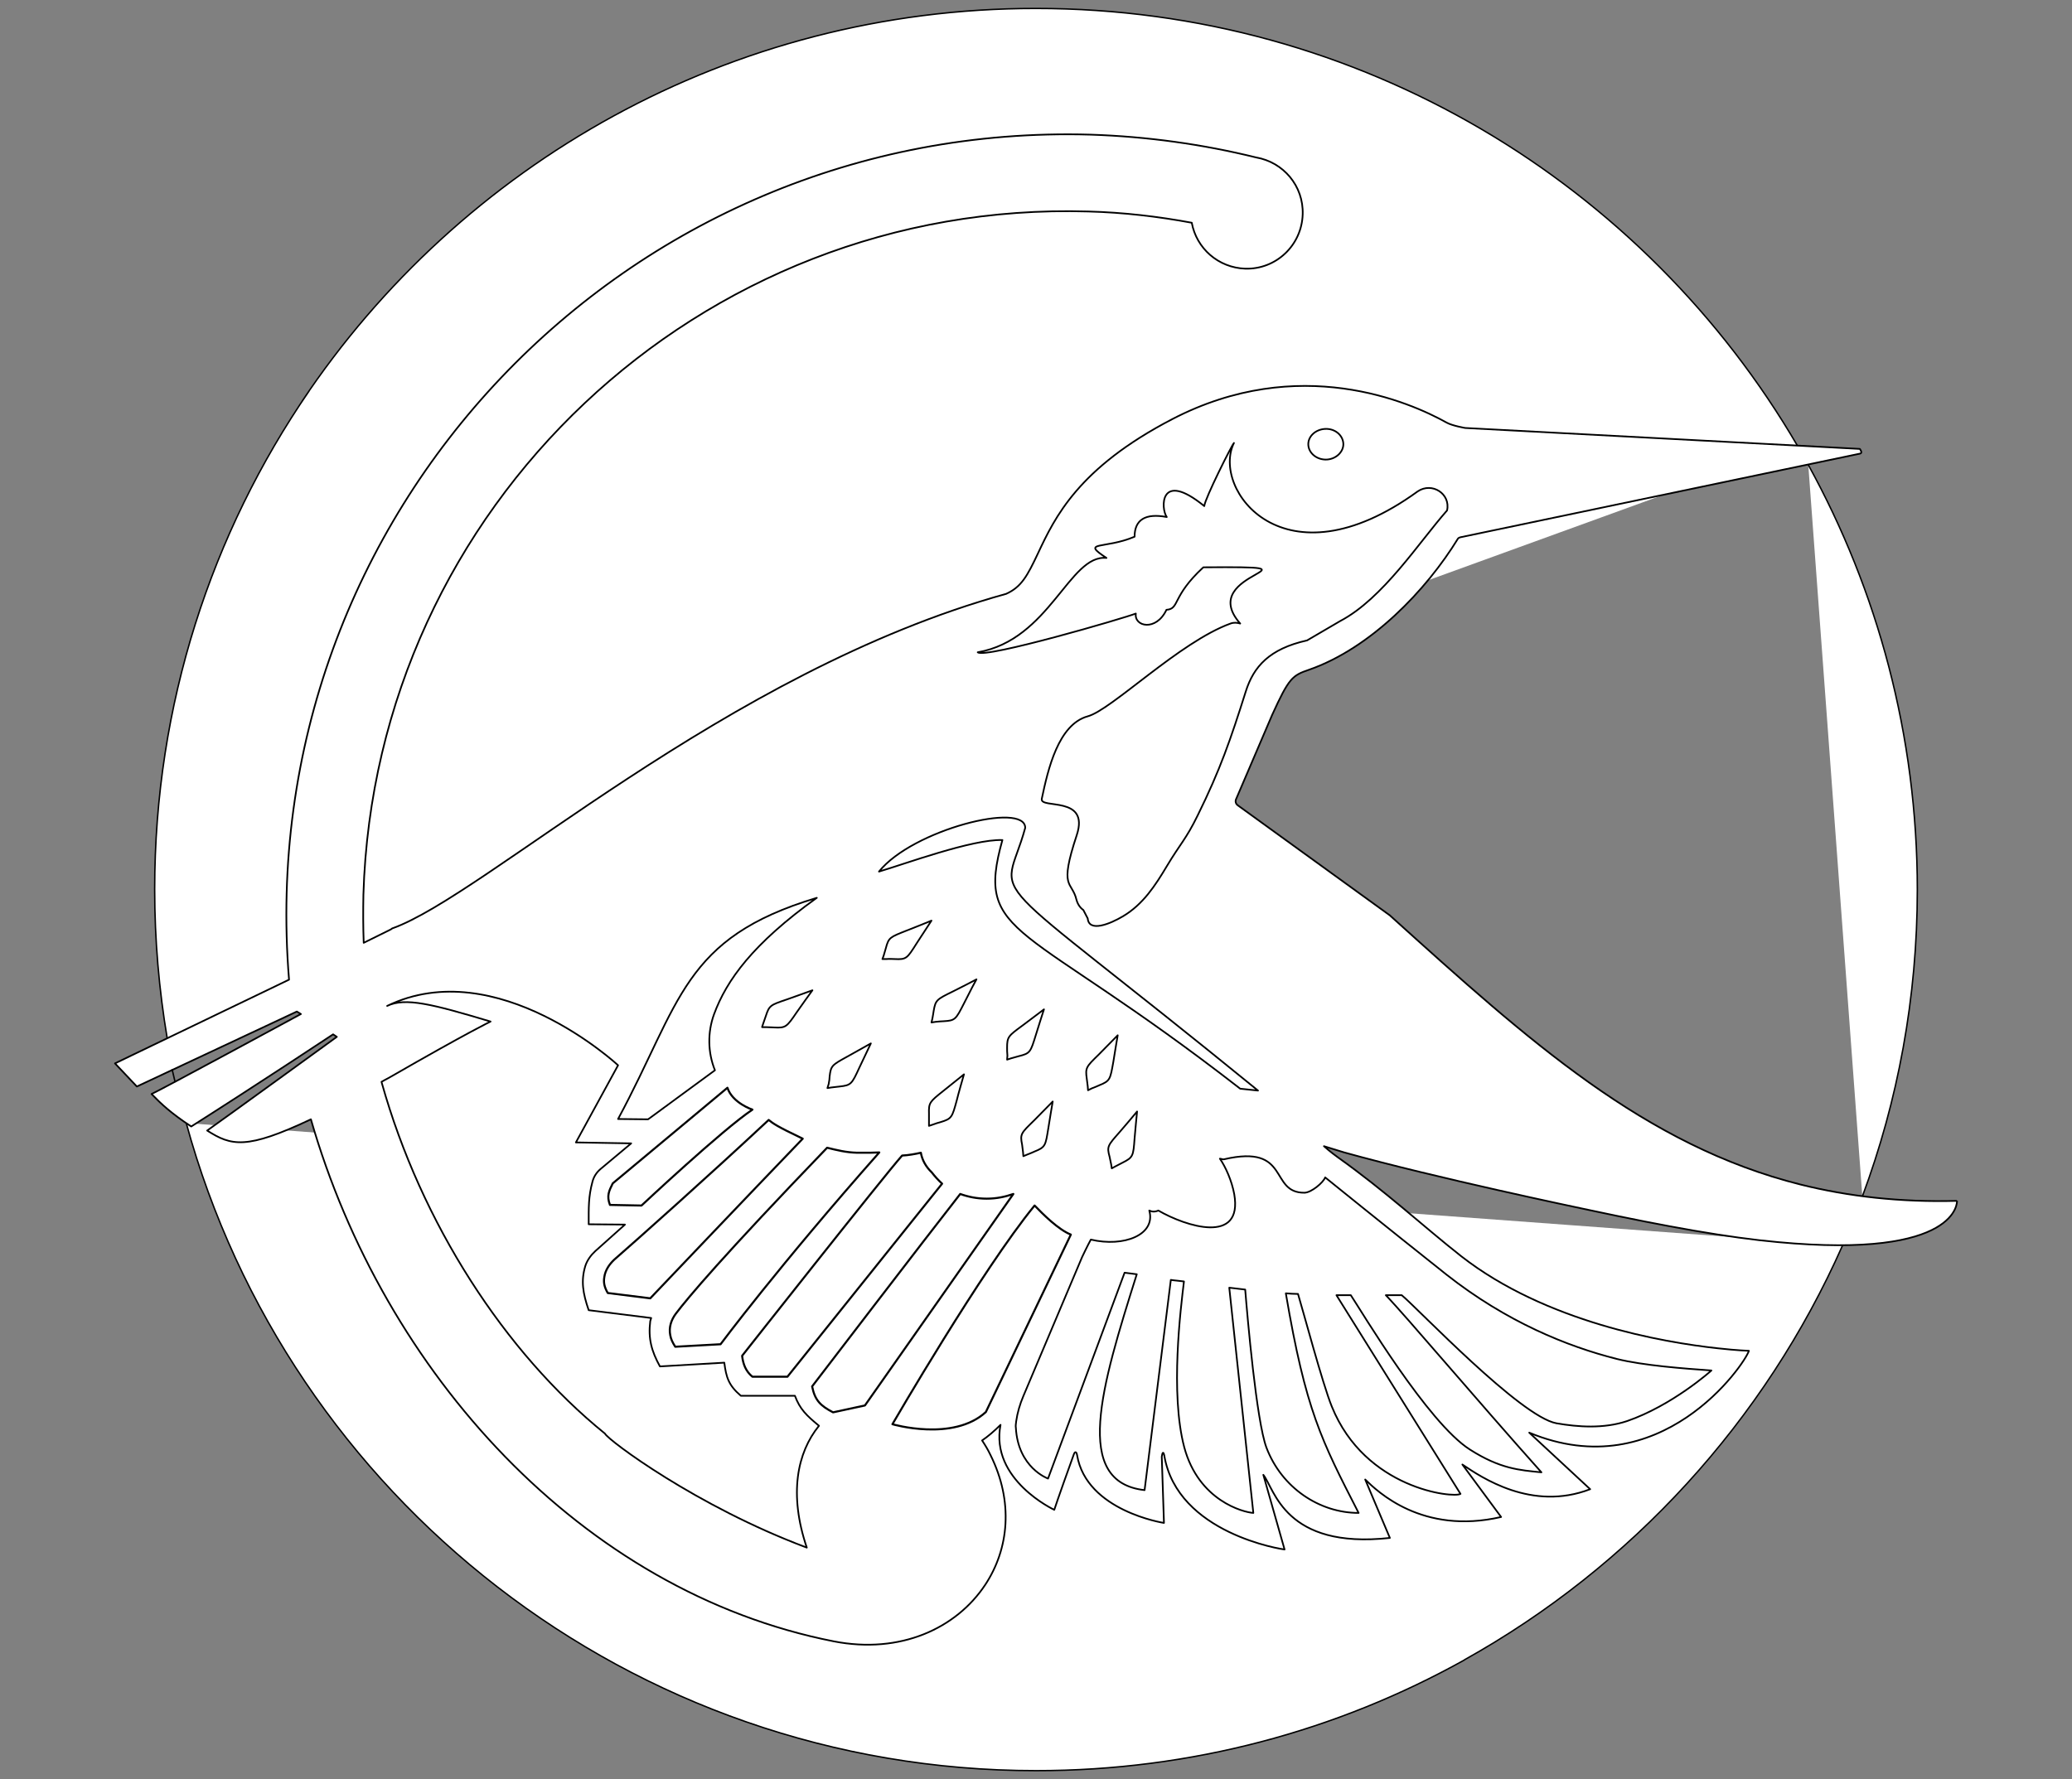 <?xml version="1.0" encoding="utf-8"?>
<!-- Generator: Adobe Illustrator 27.3.1, SVG Export Plug-In . SVG Version: 6.00 Build 0)  -->
<svg version="1.1" id="L1yer__1" xmlns="http://www.w3.org/2000/svg" xmlns:xlink="http://www.w3.org/1999/xlink" x="0px" y="0px"
	 viewBox="0 0 663.1 569.5" style="enable-background:new 0 0 663.1 569.5;" xml:space="preserve">
<rect x="0" y="0" width="663.1" height="569.5" fill="#808080" stroke="none"/>
<style type="text/css">
	.st0{fill:#ffffff;stroke:#000000;stroke-width:0.459;stroke-linecap:round;stroke-linejoin:round;stroke-miterlimit:10;}
	.st1{fill:#ffffff;stroke:#000000;stroke-width:0.541;stroke-linecap:round;stroke-linejoin:round;stroke-miterlimit:10;}
	.st2{fill:#ffffff;stroke:#000000;stroke-width:0.653;stroke-linecap:round;stroke-linejoin:round;stroke-miterlimit:10;}
</style>
<path id="L1yer_1" class="st0" d="M589.7,398.6c-24.9,56.3-67.6,102.9-121,132.7l-0.1,0.1c-40.6,22.6-87.3,35.4-137,35.4
	c-129.9,0-239.3-87.8-272-207.3"/>
<path id="L1yer_2" class="st0" d="M578.7,148.8c22.2,40.3,34.9,86.7,34.9,136c0,34.5-6.2,67.6-17.6,98.2"/>
<path id="L1yer_3" class="st0" d="M53.5,332.3c-2.6-15.5-4-31.4-4-47.6c0-59.2,18.2-114.1,49.4-159.5l-2.2,3.2C147.3,52.6,233.6,2.7,331.5,2.7
	c104,0,194.9,56.3,243.8,140.1"/>
<g>
	<path id="L1yer_4" class="st1" d="M626.3,384.4c-18.2,0.5-34.7-1.4-50-5.2c-49.9-12.5-86.9-45.9-131.2-85.9l-0.2-0.2l-48.9-35.4
		c-0.5-0.4-0.7-1.1-0.5-1.7l11.6-27.1c5.4-11.9,6.5-12.7,11.8-14.5c19.8-6.9,37.6-25.5,47.7-42c0.1-0.2,0.7-0.4,0.7-0.4l128-26.8
		c0.9-0.2-0.1-1.5-0.1-1.5l-126.3-6.7c0,0-4.1-0.7-5.9-1.7c-11.8-6.6-47.3-22.2-87.9-1.1c-30,15.6-37.5,31.4-42.9,42.9
		c-3.4,7.2-5.3,10.8-10.2,13C232,215,155.2,286.7,125.5,297.2c-0.1,0.1-0.3,0.2-0.4,0.3l-8.7,4.3c-0.2-5.1-0.2-10.2-0.1-15.4
		c3.7-124.2,107.7-222.4,232-218.7c11.3,0.3,22.3,1.6,33.1,3.6c1.5,8.2,8.5,14.4,17.1,14.7c9.9,0.3,18.1-7.5,18.4-17.4
		c0.3-9.1-6.2-16.7-14.9-18.2c-17-4.2-34.8-6.7-53-7.3C200.2,38.8,80.3,164.7,92.5,313.6l-55.7,26.8l7,7.4l51.2-24l1.3,0.8
		c0,0-45.6,24.7-47.8,25.6c3.1,3.2,6.3,6.2,12.7,10.4c21.1-13.4,45.4-29.5,45.4-29.5l1.2,0.8c0,0-36.9,26.8-41.5,30
		c7.7,4.9,12.5,6.2,33.2-3.6c23.3,81,86.6,151.2,167.3,167.1c21.4,4.2,39.3-4.2,48.5-18.1c7.6-11.5,9.1-26.6,1.7-41.5
		c-0.8-1.7-1.7-3.2-2.7-4.7c1.9-1.3,3.9-3,5.9-5c-3.4,17.6,17.2,27.2,17.2,27.2s0.9-2.9,6.2-17.6c0.4-1.2,0.9-1.1,1.1,0.1
		c3,17.9,27.8,21.7,27.8,21.7l-0.7-21.2c0.2-1.4,0.5-1.8,0.8-0.4c4.2,25.1,38.1,30.1,38.5,30.1l-6.8-23.9
		c3.6,4.5,6.8,23.9,40.5,20.2l-7.9-18.7c3.9,3.8,18.3,17.8,43.5,12L468,468.8c6.1,4.1,22.2,15.1,40.9,7.9l-19.5-18.1
		c42,17.5,69-21.9,70.3-26.2c0,0-3.7-0.1-9.9-0.8c-17.6-1.9-55.2-8.4-82.2-29.5c-11.7-9.2-24.2-20.8-39.4-31.6
		c-2.5-1.8-4.3-3.4-4.5-3.6c0.4,0.1,5.4,1.7,6.5,2c29.5,8.2,74.9,17.7,78.2,18.4c25.2,5.4,44.9,8.9,60.5,10.3
		C627.5,403.1,626.3,384.3,626.3,384.4z"/>
	<path id="L1yer_5" class="st1" d="M424,137.3c3.1-0.2,5.7,1.9,5.9,4.6c0.2,2.6-2.2,5-5.2,5.2c-3.1,0.2-5.8-1.9-6-4.6
		C418.5,139.8,420.9,137.5,424,137.3z"/>
	<path id="L1yer_6" class="st1" d="M463.1,163.4c-9,10.2-20.5,28.2-34.2,35.4l-10.6,6.2c-12.1,2.7-17.1,8.4-19.6,16.3
		c-4.9,15.5-8.2,25.1-15.4,39.7c-3.7,7.6-5.6,9.1-9.9,16.3c-3.7,6.2-7.6,12.2-14,16c-4.2,2.5-10.9,5.2-11.3,0.7l-1.4-2.7
		c-1-0.7-1.8-1.8-2.2-3.3c-1.5-6.2-5.7-3.2,0.1-20.7c4.2-12.8-11.9-8.2-11.2-11.6c2-9.5,5.3-23.8,14.7-26.4
		c7.7-2.1,29.4-23.8,45.7-29.7c1.1-0.4,2.1-0.3,3.1,0c-14.9-16.9,30.9-18.3-11.8-18c-10.2,9.4-7.5,13.3-11.8,13.6
		c-3.3,7-10.4,5.4-9.8,1.2c-3.5,1.4-48.3,14.5-50.6,12.4c23.1-4,29.3-31.4,41.2-30.2c-8.4-5.5-0.7-2.7,9-6.8c0-5.4,3.4-7.6,10.3-6.3
		c-1.9-2.5-2.5-15.3,12-3.5c0.2-2.4,8.9-19.7,9.5-20.2c-7.3,14.7,15.9,46.6,58.8,15.5C458.3,154.2,464.3,158.1,463.1,163.4z"/>
	<path id="L1yer_7" class="st1" d="M396.9,348.5c-69.7-54.2-85-47.9-76.1-79.6c-9.7-0.3-31.3,7.7-39.5,10.1c10.7-13.4,46.8-22.5,46.8-14
		c-7,25.7-17.4,9.2,74.5,84.1L396.9,348.5z"/>
	<path id="L1yer_8" class="st1" d="M358.3,362.4c1-1.1,5.6-6.6,5.6-6.6s-0.7,7.1-0.8,8.6c-0.4,5.7-0.5,6.1-3.9,7.8c-0.6,0.3-1.4,0.7-2.3,1.2
		l-1.1,0.6l-0.2-1.3c-0.2-1-0.4-1.8-0.5-2.4C354.2,367,354.5,366.7,358.3,362.4z"/>
	<path id="L1yer_9" class="st1" d="M351.8,347.4c-0.6,0.3-1.4,0.6-2.4,1l-1.2,0.6l-0.1-1.3c-0.1-1-0.2-1.8-0.3-2.4c-0.5-3.5-0.2-3.8,3.8-7.7
		c1-1,6.1-6.2,6.1-6.2s-1.2,7.1-1.4,8.5C355.3,345.5,355.3,346,351.8,347.4z"/>
	<path id="L1yer_10" class="st1" d="M322.3,335.4c0-3.5,0.4-3.8,4.9-7.1c1.2-0.9,6.9-5.2,6.9-5.2s-2.2,6.8-2.6,8.2c-1.7,5.5-1.8,5.9-5.5,6.8
		c-0.7,0.2-1.5,0.4-2.5,0.7l-1.2,0.4l0.1-1.3C322.3,336.9,322.3,336.1,322.3,335.4z"/>
	<path id="L1yer_11"  class="st1" d="M330.9,358.7c1-1,6-6.1,6-6.1s-1.2,7.1-1.4,8.5c-0.9,5.6-0.9,6.1-4.4,7.5c-0.6,0.3-1.4,0.6-2.4,1l-1.2,0.5
		l-0.1-1.3c-0.1-1-0.2-1.8-0.3-2.4C326.4,363,326.8,362.7,330.9,358.7z"/>
	<path id="L1yer_12"  class="st1" d="M308.5,321.2c-2.6,5.1-2.8,5.5-6.5,5.7c-0.7,0-1.5,0.1-2.6,0.2l-1.3,0.2l0.3-1.3c0.2-1,0.3-1.8,0.4-2.4
		c0.6-3.5,1-3.7,6.1-6.2c1.3-0.6,7.6-3.9,7.6-3.9l-1.4,2.6C310,318.2,309.2,319.9,308.5,321.2z"/>
	<path id="L1yer_13" class="st1" d="M308.5,343.9c0,0-2,6.9-2.3,8.3c-1.5,5.5-1.6,5.9-5.2,7c-0.7,0.2-1.5,0.4-2.5,0.8l-1.2,0.4V359
		c0-1,0-1.8,0-2.5c-0.1-3.5,0.2-3.8,4.6-7.3C302.9,348.4,308.5,343.9,308.5,343.9z"/>
	<path id="L1yer_14" class="st2" d="M274.3,369c-3.6-0.1-6.3-0.8-9.6-1.6c-33.5,34.8-44.7,48.2-48.4,53.1c-1.5,2-2.3,4.4-1.8,6.9
		c0.2,1.2,0.7,2.3,1.6,3.7l14.5-0.8c0,0,18.6-25,50.8-61.4C278.8,369,279.3,369,274.3,369z"/>
	<path id="L1yer_15"  class="st2" d="M246,358.5c-19.6,18.3-42.4,38.6-49.4,44.7c-1.6,1.5-2.9,3.4-3.2,5.6c-0.3,1.7,0,3.2,1.1,5.1l13.6,1.7
		c0,0,33.1-34.8,48.8-51.1C248.3,360.4,247.4,359.6,246,358.5z"/>
	<path id="L1yer_16" class="st1" d="M282.8,305.9c0.3-1,0.5-1.7,0.7-2.4c0.9-3.4,1.3-3.5,6.6-5.6c1.4-0.5,8-3.2,8-3.2s-3.9,6-4.7,7.2
		c-3.1,4.9-3.3,5.3-7.1,5.1c-0.7,0-1.5-0.1-2.6,0l-1.3,0L282.8,305.9z"/>
	<path id="L1yer_17" class="st1" d="M265.2,347c0.2-1,0.3-1.8,0.3-2.4c0.4-3.5,0.8-3.7,5.7-6.4c1.3-0.7,7.5-4.2,7.5-4.2s-3.1,6.5-3.7,7.8
		c-2.4,5.2-2.6,5.6-6.3,6c-0.7,0.1-1.5,0.2-2.6,0.3l-1.3,0.2L265.2,347z"/>
	<path id="L1yer_18" class="st2" d="M205.3,385.9l-10.1-0.2c-1.1-2.9-0.3-4.5,0.9-6.9c0,0,32.4-27,36.7-30.6c1.6,4.9,8,7,8,7
		C231.2,361.6,205.3,385.9,205.3,385.9z"/>
	<path id="L1yer_19" class="st1" d="M243.9,328.7l0.4-1.2c0.3-0.9,0.6-1.7,0.8-2.3c1.1-3.4,1.5-3.5,6.8-5.3c1.4-0.5,8.1-2.9,8.1-2.9s-4.2,5.8-5,7
		c-3.2,4.7-3.5,5.1-7.2,4.9c-0.7,0-1.5-0.1-2.6-0.1H243.9z"/>
	<path id="L1yer_20" class="st2" d="M298.2,375.3c-1.9-1.8-3.1-4-3.5-6.3c-1.8,0.4-3.9,0.8-6,0.9c-6.2,7-51.2,64.1-51.2,64.1
		c0.3,2.7,1.2,5,3.3,6.7H252l49.5-61.8C300.3,377.8,299.2,376.6,298.2,375.3z"/>
	<path id="L1yer_21" class="st2" d="M315.8,383.7c-3.2,0-6-0.6-8.5-1.5c-10.6,13.5-47.4,61.6-47.4,61.6c0.9,4.5,2.7,6.2,6.7,8.3l10.2-2.2
		l47.5-67.7C321.7,383.1,318.9,383.7,315.8,383.7z"/>
	<path id="L1yer_22" class="st1" d="M261.4,287.4c-43,12.9-43.4,33.3-63.6,70.8l9.6,0.1l21.4-15.7c-2.3-5.7-2.4-12.1-0.3-17.9
		C232.5,313.8,240.9,302.1,261.4,287.4z"/>
	<path id="L1yer_23" class="st2" d="M285.6,455.9c0,0,28.7-49.5,45.5-70c2.7,2.8,7.6,7.7,11.6,9.3l-27.2,56.8C305,461.6,285.6,455.9,285.6,455.9z"
		/>
	<path id="L1yer_24" class="st1" d="M517.4,435c-15.8-4-35.2-11.8-54.5-27c-0.2-0.1-0.3-0.3-0.5-0.4l0,0c-0.3-0.2-24.6-19.6-38.3-30.7
		c-0.6,1.6-4.3,4.8-6.6,4.9c-11.5,0.1-4.3-15.7-25.8-10.7c-0.4,0.1-0.9-0.2-1.3-0.2c1.8,2.6,3.8,7,4.6,11.4
		c2.8,16.2-15.5,10.3-24.3,5.2c-1.1,0.5-2.1,0.4-2.9,0c2.2,7.8-8.2,11.8-18.7,9.3c-1,1.8-2.8,5.6-2.8,5.6l-18.8,44.5
		c-1.1,2.6-1.9,5.3-2.3,8.1c-0.1,0.8-0.2,1.5-0.1,2c0.7,12.9,10.3,16.3,10.3,16.3l24.5-65.9l3.9,0.5c-11.4,36.1-20.6,66.5,2.5,69.1
		l8.4-67.3c1.1,0.2,2.9,0.3,4.2,0.5c-1,8.3-4.5,35.8,0.1,53.1c4.6,17.1,18.9,20.8,22.1,21l-7.7-72.1c1.7,0.2,3.4,0.4,5.1,0.6
		c0.7,8.7,3.6,42.1,6.8,50.6c4.9,12.9,17,20.9,29.5,20.9c-12-23.4-16.9-32.8-23.3-70.3c1.1,0.1,2.8,0.2,3.9,0.2
		c1.5,4.9,7.9,28.9,10.8,36c10.7,26.5,39,29.4,41.2,28l-39.7-63.6h4.6c3.4,5.1,24.6,40.8,38.1,49.4c9.7,6.2,15.9,6.6,22.9,7.3
		c-20.9-23.4-43.5-50.2-49.8-56.7h5.1c5.4,4.5,38,38.9,49.5,41c6.9,1.2,15.1,1.8,22.6-0.7c14.5-5,26.9-16.1,27-16.2
		C539.1,438.1,525.8,437.1,517.4,435z"/>
	<path id="L1yer_25" class="st1" d="M184.3,365.7l17.7,0.3l-9.8,8.2c-1.3,1.1-2.2,2.5-2.6,4.1c-1.3,4.8-1.2,8.2-1.2,13.6L200,392
		c-5.7,5.1-9.5,8.5-9.5,8.5c-1.4,1.3-2.6,2.9-3.2,4.8c-1.4,4.7-0.8,8.6,1.1,14.1l20,2.5l-0.3,1c-0.7,5.6,0.4,9.6,3.1,14.5l20.6-1.2
		c0.6,4.6,1.3,7.2,5.3,10.6h17.3c1.6,4.3,3.7,6.3,7.7,9.6c-7,8.6-9.7,21.9-3.9,39c-35.3-13.2-63.6-34.4-64.6-36.5
		c-32.1-26-58.8-67.4-71.4-112.2c0-0.1-0.1-0.2-0.1-0.4c0.7-0.4,1.4-0.8,2.2-1.2c25.9-14.9,32.7-18.1,32.7-18.1
		c-18.7-5.6-27.3-7.8-33.1-5C159,305,197.8,341,197.8,341L184.3,365.7z"/>
</g>
<line id="L1yer_26" class="st0" x1="55.1" y1="342.4" x2="56" y2="346.2"/>
</svg>
